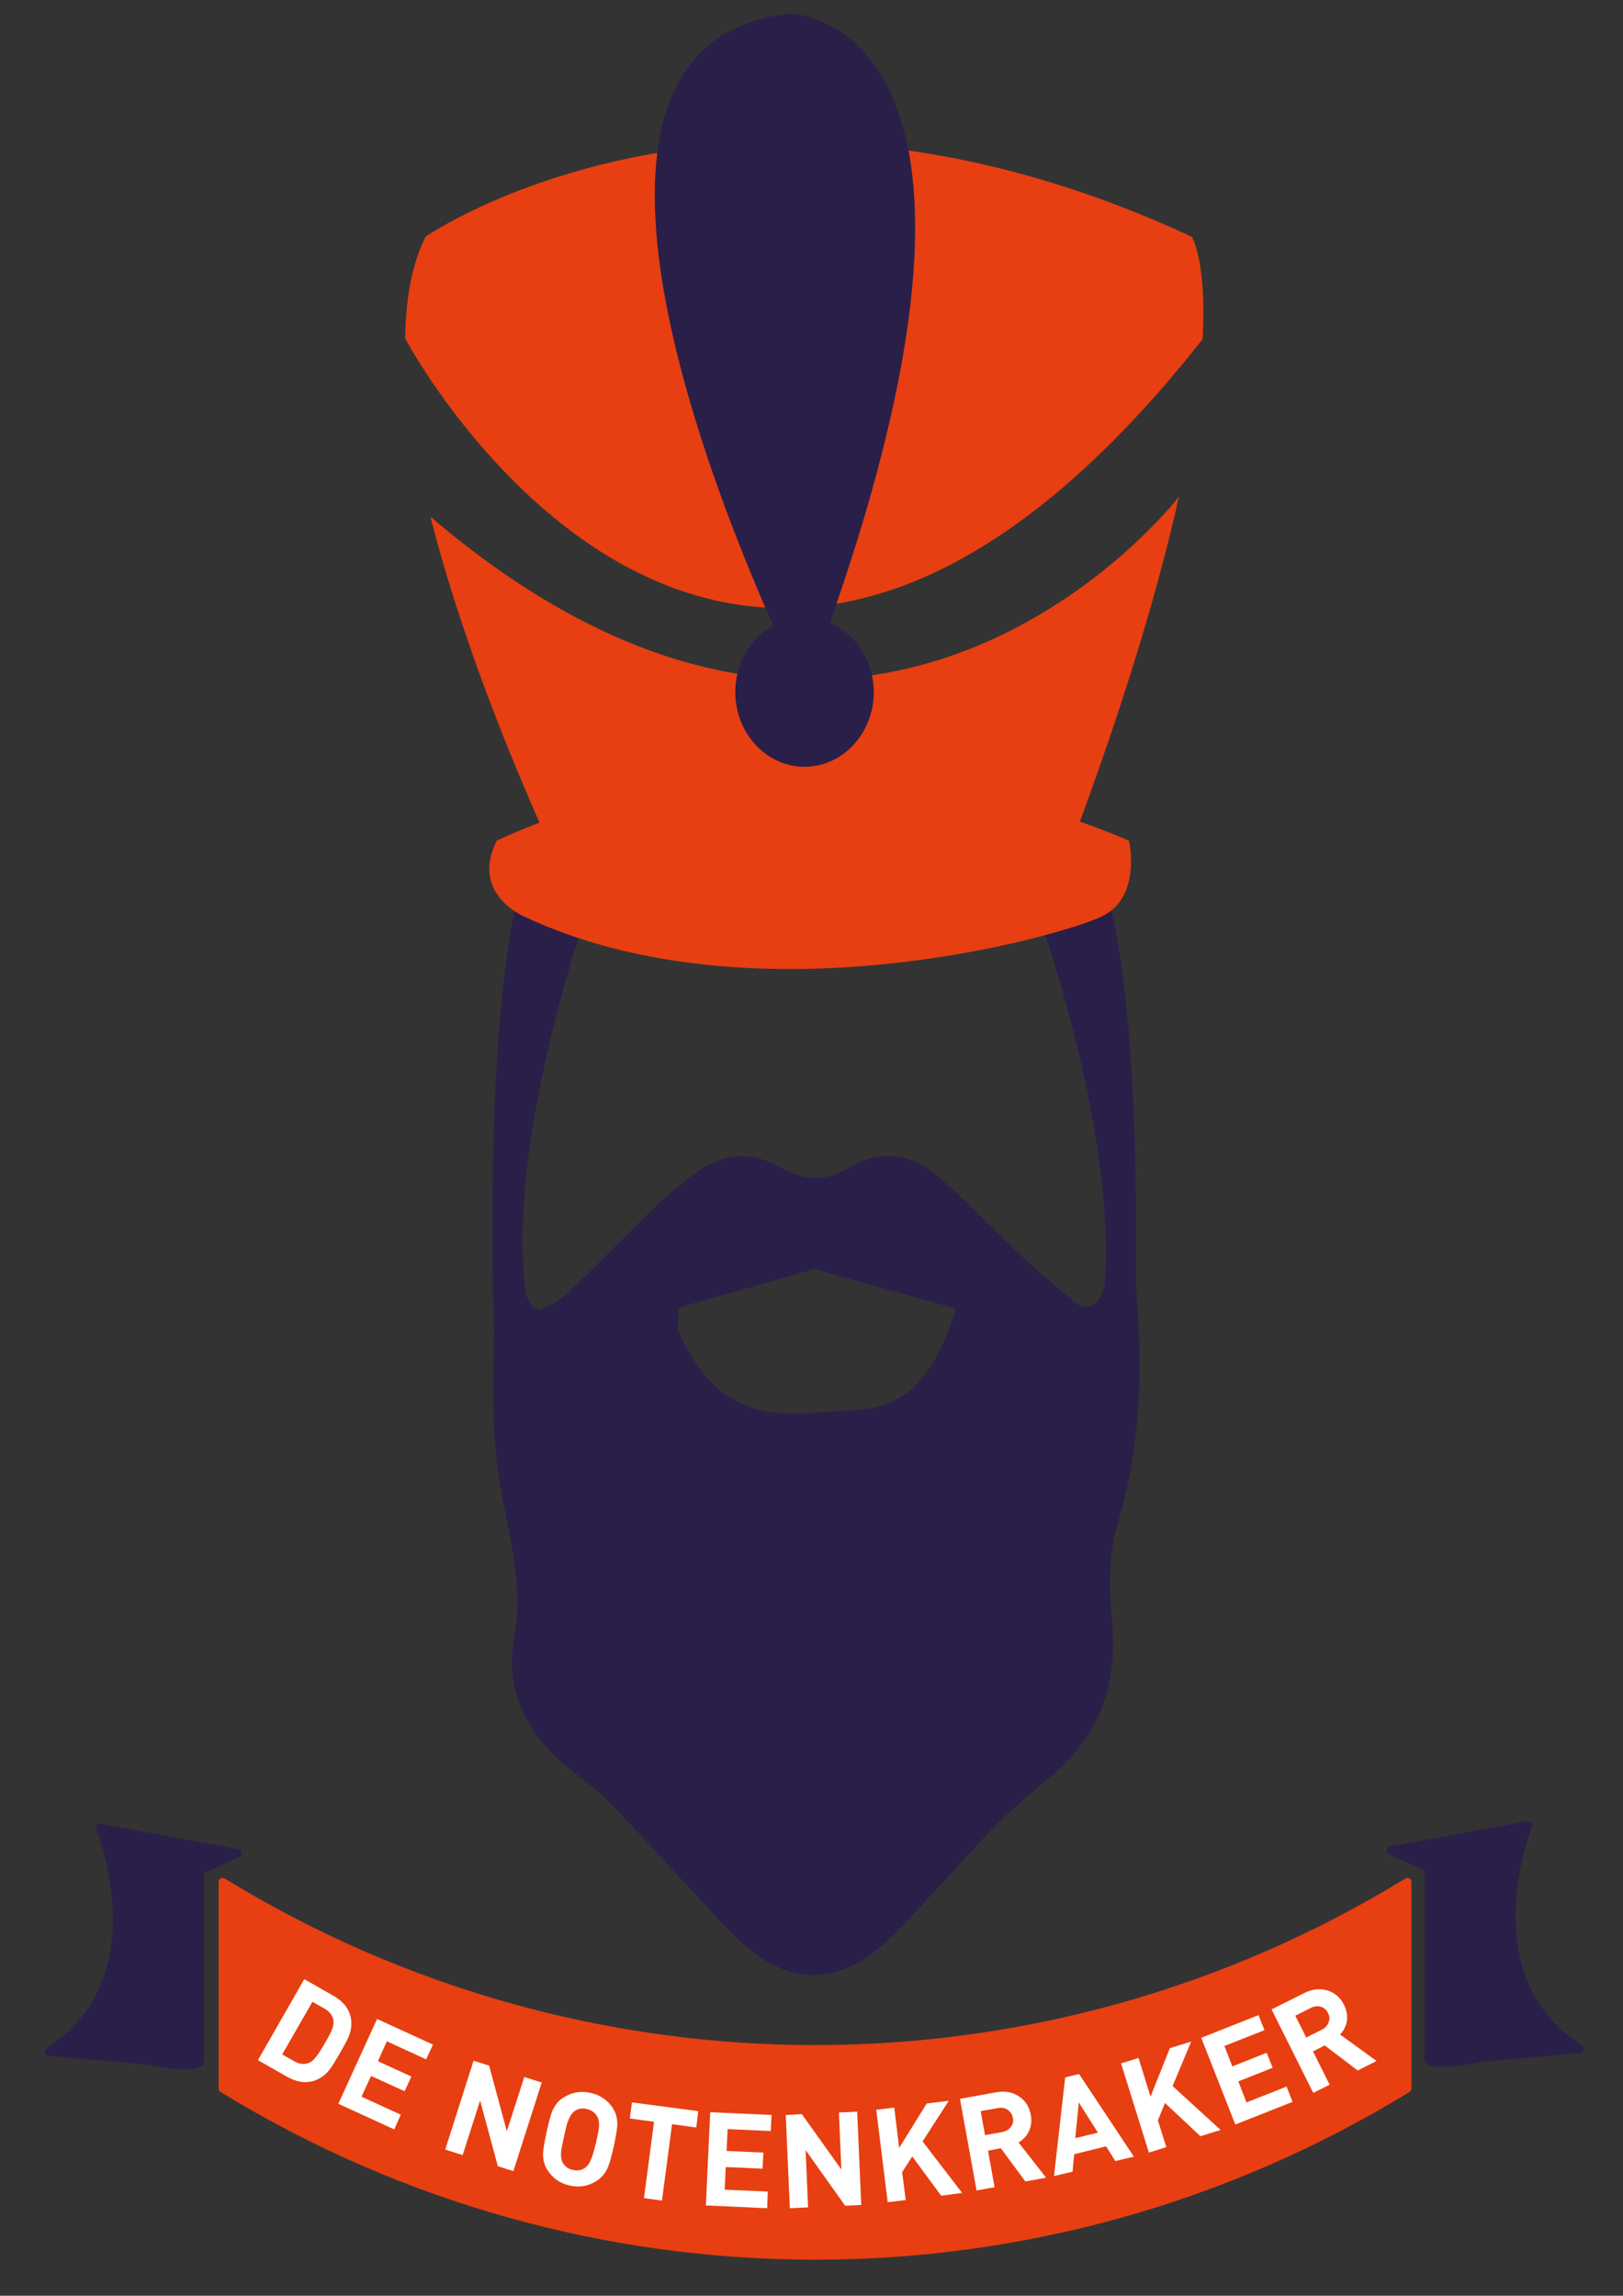 <?xml version="1.0" encoding="utf-8"?>
<!-- Generator: Adobe Illustrator 19.2.1, SVG Export Plug-In . SVG Version: 6.00 Build 0)  -->
<svg version="1.1" id="Laag_1" xmlns="http://www.w3.org/2000/svg" xmlns:xlink="http://www.w3.org/1999/xlink" x="0px" y="0px"
	 viewBox="0 0 595.3 841.9" style="enable-background:new 0 0 595.3 841.9;" xml:space="preserve">
<rect x="0" y="0" width="595.3" height="841.9" fill="#333333" stroke="none"/>
<style type="text/css">
	.st0{fill:#2A1F49;}
	.st1{fill:#E73F11;}
	.st2{fill:none;stroke:#E73F11;stroke-width:3;stroke-linecap:round;stroke-linejoin:round;stroke-miterlimit:10;}
	.st3{fill:none;}
	.st4{fill:#FFFFFF;}
	.st5{fill:none;stroke:#000000;stroke-miterlimit:10;}
	.st6{fill:#2A1F49;stroke:#2A1F49;stroke-width:3;stroke-linecap:round;stroke-linejoin:round;stroke-miterlimit:10;}
</style>
<path class="st0" d="M416.6,471c0.5-34.8,0-104.2-10.2-142l-23.6,12.2c0,0,21.7,61.5,22.8,113.8v0l0,0c0.1,5.5,0,10.8-0.4,16
	c-1.1,5.6-3.9,9.9-10,7.4c-7.2-6.1-13.7-11.5-19.9-17.2c-10.6-9.8-20.3-20.5-31.2-29.8c-9.5-8.2-21-10.1-32.2-3.4
	c-9.1,5.5-17.1,5-26.1-0.1c-10.4-6-21-4.8-30.7,2.3c-5.1,3.8-10.1,7.9-14.7,12.3c-11.1,10.7-21.6,21.8-32.9,32.3
	c-2.5,2.4-5.8,3.9-9.4,5.6c-2.5-0.5-4.1-2.8-5.2-5.8c-7.4-55.1,21.6-137.6,21.6-137.6l-23.6-12.2c-13.9,51.8-9.7,163-9.7,163h0
	c-0.4,15.3-0.7,30.5,0.7,45.6c2.1,22.3,11,43.8,6.7,67.1c-3.6,19.6,4.7,35.6,20.1,48c5,4,10.3,7.7,14.7,12.3
	c10.2,10.5,19.9,21.4,30,32c7.2,7.7,13.9,16,22.1,22.5c15,11.8,29.8,12.1,45,0.6c8.3-6.3,15-14.7,22.3-22.3
	c7.9-8.3,15.3-17.1,23.4-25.2c6.3-6.3,13.4-11.9,20.2-17.8c17.2-14.7,23.6-33.2,21.5-55.7c-1.1-11.9-1.3-24.8,2-36.1
	C418.8,529.8,419.1,500.5,416.6,471z M311,517.3c-22.1,0.9-45.5,8-62.4-29.6c0.1-2.7,0.3-5.4,0.4-8.2c16.7-4.7,33.3-9.4,49.7-14.1
	c16.3,4.6,33,9.2,51.9,14.5C340.4,513.4,325.5,516.7,311,517.3z"/>
<g>
	<path class="st1" d="M157.9,189.5c11.1,44,29.4,88.2,40,112.2c-10.1,3.8-15.7,6.6-15.7,6.6c-9.8,19.3,9.8,27.7,9.8,27.7
		c84.2,39.7,197.7,7.2,212.3,0c14.6-7.2,9.8-27.7,9.8-27.7c-6-2.6-12-4.9-18-7c18.4-50.1,29.6-89,36.3-119.1
		C431.8,182.9,319.8,327.9,157.9,189.5z"/>
	<path class="st1" d="M437.1,86.8c-168.4-78.2-281,0-281,0c-5.1,10.2-7.3,23-7.5,37.3c0.6,1.1,117.9,221.8,292.5,0.3
		C442.7,95.5,437.1,86.8,437.1,86.8z"/>
</g>
<g>
	<path class="st1" d="M516.2,765.9c-133.3,81.7-301.2,81.7-434.5,0c0-25.2,0-50.5,0-75.7c133.3,81.7,301.2,81.7,434.5,0
		C516.2,715.4,516.2,740.7,516.2,765.9z"/>
	<path class="st2" d="M516.2,765.9c-133.3,81.7-301.2,81.7-434.5,0c0-25.2,0-50.5,0-75.7c133.3,81.7,301.2,81.7,434.5,0
		C516.2,715.4,516.2,740.7,516.2,765.9z"/>
</g>
<g>
	<path class="st3" d="M79.2,744.6c0,0,92.3,72,226.2,64.5c0,0,127.7-5.1,217.4-64.5"/>
	<path class="st4" d="M124.8,752.7c-1.9,3.3-3.2,5.4-4,6.4c-1.7,2.1-3.7,3.4-6,4.1c-3,0.8-6.1,0.3-9.5-1.6l-10.7-6.1l17-29.7
		l10.7,6.1c3.3,1.9,5.4,4.3,6.2,7.3c0.6,2.3,0.5,4.7-0.4,7.1C127.8,747.3,126.7,749.5,124.8,752.7z M119.1,749.4
		c1.4-2.4,2.3-4.1,2.7-5.2c0.5-1.2,0.6-2.3,0.5-3.3c-0.3-1.8-1.4-3.2-3.3-4.3l-4.4-2.5l-11.1,19.3l4.4,2.5c1.9,1.1,3.7,1.3,5.4,0.6
		c0.9-0.3,1.8-1.1,2.6-2.2C116.6,753.5,117.7,751.8,119.1,749.4z"/>
	<path class="st4" d="M144.6,780.9l-20.5-9.4l14.2-31.1l20.5,9.4l-2.5,5.4l-14.4-6.6l-3.3,7.3l12.3,5.6l-2.5,5.4l-12.3-5.6l-3.5,7.6
		l14.4,6.6L144.6,780.9z"/>
	<path class="st4" d="M188.3,796.2l-5.7-1.8l-6.5-24.1l-6.4,20l-6.4-2l10.4-32.6l5.7,1.8l6.5,24.1l6.4-19.9l6.4,2L188.3,796.2z"/>
	<path class="st4" d="M225.1,787.2c-0.8,3.6-1.5,6.1-2.1,7.5c-0.9,2.2-2.3,3.9-4.2,5.1c-3,1.9-6.2,2.5-9.8,1.7
		c-3.6-0.8-6.3-2.7-8.2-5.7c-1.2-1.8-1.7-4-1.6-6.4c0.1-1.4,0.5-4,1.3-7.6c0.8-3.7,1.5-6.1,2-7.5c1-2.2,2.3-4,4.2-5.1
		c3-1.9,6.3-2.5,9.9-1.7c3.6,0.8,6.3,2.7,8.2,5.6c1.2,1.9,1.7,4,1.6,6.4C226.3,781,225.9,783.6,225.1,787.2z M218.6,785.8
		c0.6-2.6,0.9-4.2,1-4.9c0.3-2.1,0.1-3.7-0.6-4.8c-0.8-1.4-2.1-2.3-3.8-2.7c-1.8-0.4-3.3-0.1-4.6,0.9c-1,0.8-1.8,2.2-2.5,4.2
		c-0.2,0.5-0.6,2.2-1.2,4.9c-0.6,2.7-0.9,4.3-1,4.9c-0.3,2.1-0.1,3.7,0.5,4.8c0.8,1.4,2.1,2.3,3.8,2.7c1.9,0.4,3.6,0,5-1.3
		C216.4,793.4,217.5,790.6,218.6,785.8z"/>
	<path class="st4" d="M255.4,780.2l-8.9-1.2l-3.7,28l-6.6-0.9l3.7-28l-8.9-1.2l0.8-5.9l24.3,3.2L255.4,780.2z"/>
	<path class="st4" d="M281.4,809.8l-22.5-1l1.6-34.2l22.5,1l-0.3,5.9l-15.8-0.7l-0.4,8l13.5,0.6l-0.3,5.9l-13.5-0.6l-0.4,8.3
		l15.8,0.7L281.4,809.8z"/>
	<path class="st4" d="M315.9,808.6l-5.9,0.3l-14.5-20.4l0.9,21l-6.7,0.3l-1.5-34.2l5.9-0.3l14.5,20.3l-0.9-20.9l6.7-0.3L315.9,808.6
		z"/>
	<path class="st4" d="M352.9,804.2l-7.7,1l-10.6-14.4l-3.7,5.8l1.3,10.2l-6.6,0.8l-4.2-33.9l6.6-0.8l1.8,14.8l10.1-16.3l8.1-1
		l-9.6,14.9L352.9,804.2z"/>
	<path class="st4" d="M383.7,798.6l-7.6,1.4l-9-12.2l-4.7,0.9l2.4,13.4l-6.6,1.2l-6.1-33.6l13.2-2.4c3.3-0.6,6.2-0.1,8.6,1.6
		c2.3,1.6,3.7,3.8,4.2,6.8c0.4,2.2,0.1,4.3-0.8,6.1c-0.8,1.6-2.1,2.9-3.7,3.9L383.7,798.6z M371.5,776.7c-0.2-1.3-0.9-2.3-1.9-3
		c-1-0.7-2.3-0.9-3.7-0.6l-6.2,1.1l1.6,8.8l6.2-1.1c1.4-0.3,2.5-0.9,3.2-1.8C371.5,779.1,371.8,778,371.5,776.7z"/>
	<path class="st4" d="M415.9,790.9l-6.8,1.6l-3.4-5.4L394,790l-0.6,6.4l-6.8,1.6l4.1-36.2l5.1-1.2L415.9,790.9z M402.7,782.1
		l-7-11.1l-1.3,13.1L402.7,782.1z"/>
	<path class="st4" d="M447.7,781.1l-7.4,2.3l-13-12.2l-2.6,6.4l3.1,9.8l-6.4,2l-10.2-32.7l6.4-2l4.4,14.2l7.1-17.8l7.8-2.4
		l-6.8,16.3L447.7,781.1z"/>
	<path class="st4" d="M474.1,770.8l-21,8.3l-12.5-31.8l21-8.3l2.2,5.5l-14.7,5.8l2.9,7.5l12.6-5l2.2,5.5l-12.6,5l3,7.7l14.7-5.8
		L474.1,770.8z"/>
	<path class="st4" d="M504.9,755.8l-6.9,3.5l-12.1-9.2l-4.3,2.2l6.1,12.2l-6,3l-15.3-30.6l12-6c3-1.5,5.9-1.8,8.7-0.9
		c2.6,0.9,4.6,2.6,5.9,5.3c1,2,1.3,4.1,1,6.1c-0.4,1.8-1.2,3.4-2.5,4.7L504.9,755.8z M487.1,738.2c-0.6-1.2-1.5-2-2.7-2.3
		c-1.2-0.3-2.4-0.2-3.7,0.5l-5.6,2.8l4,8l5.6-2.8c1.3-0.6,2.1-1.5,2.6-2.7S487.7,739.4,487.1,738.2z"/>
</g>
<path class="st0" d="M304.4,228.4C382.4,6.7,289.9,5,289.9,5c-92,9.6-33.3,163.6-6.3,224.4c-8.3,4.5-13.9,13.8-13.9,24.4
	c0,15.1,11.4,27.4,25.4,27.4c14,0,25.4-12.3,25.4-27.4C320.4,242.3,313.8,232.4,304.4,228.4z"/>
<path class="st5" d="M523.4,685.3"/>
<g>
	<path class="st6" d="M530,755.8l-5.4-70.5l-14.5-6.7l50.5-9.3c0,0-22.7,55.5,18.8,82.1L530,755.8z"/>
	<path class="st0" d="M522.5,755.8v-74.3h13.6l8.7,74.3C544.8,755.8,524.7,760.5,522.5,755.8z"/>
</g>
<g>
	<path class="st6" d="M67.3,756.8l5.4-70.5l14.5-6.7l-50.5-9.3c0,0,22.7,55.5-18.8,82.1L67.3,756.8z"/>
	<path class="st0" d="M74.8,756.8v-74.3H61.2l-8.7,74.3C52.5,756.8,72.6,761.5,74.8,756.8z"/>
</g>
<g>
</g>
<g>
</g>
<g>
</g>
<g>
</g>
<g>
</g>
<g>
</g>
</svg>

